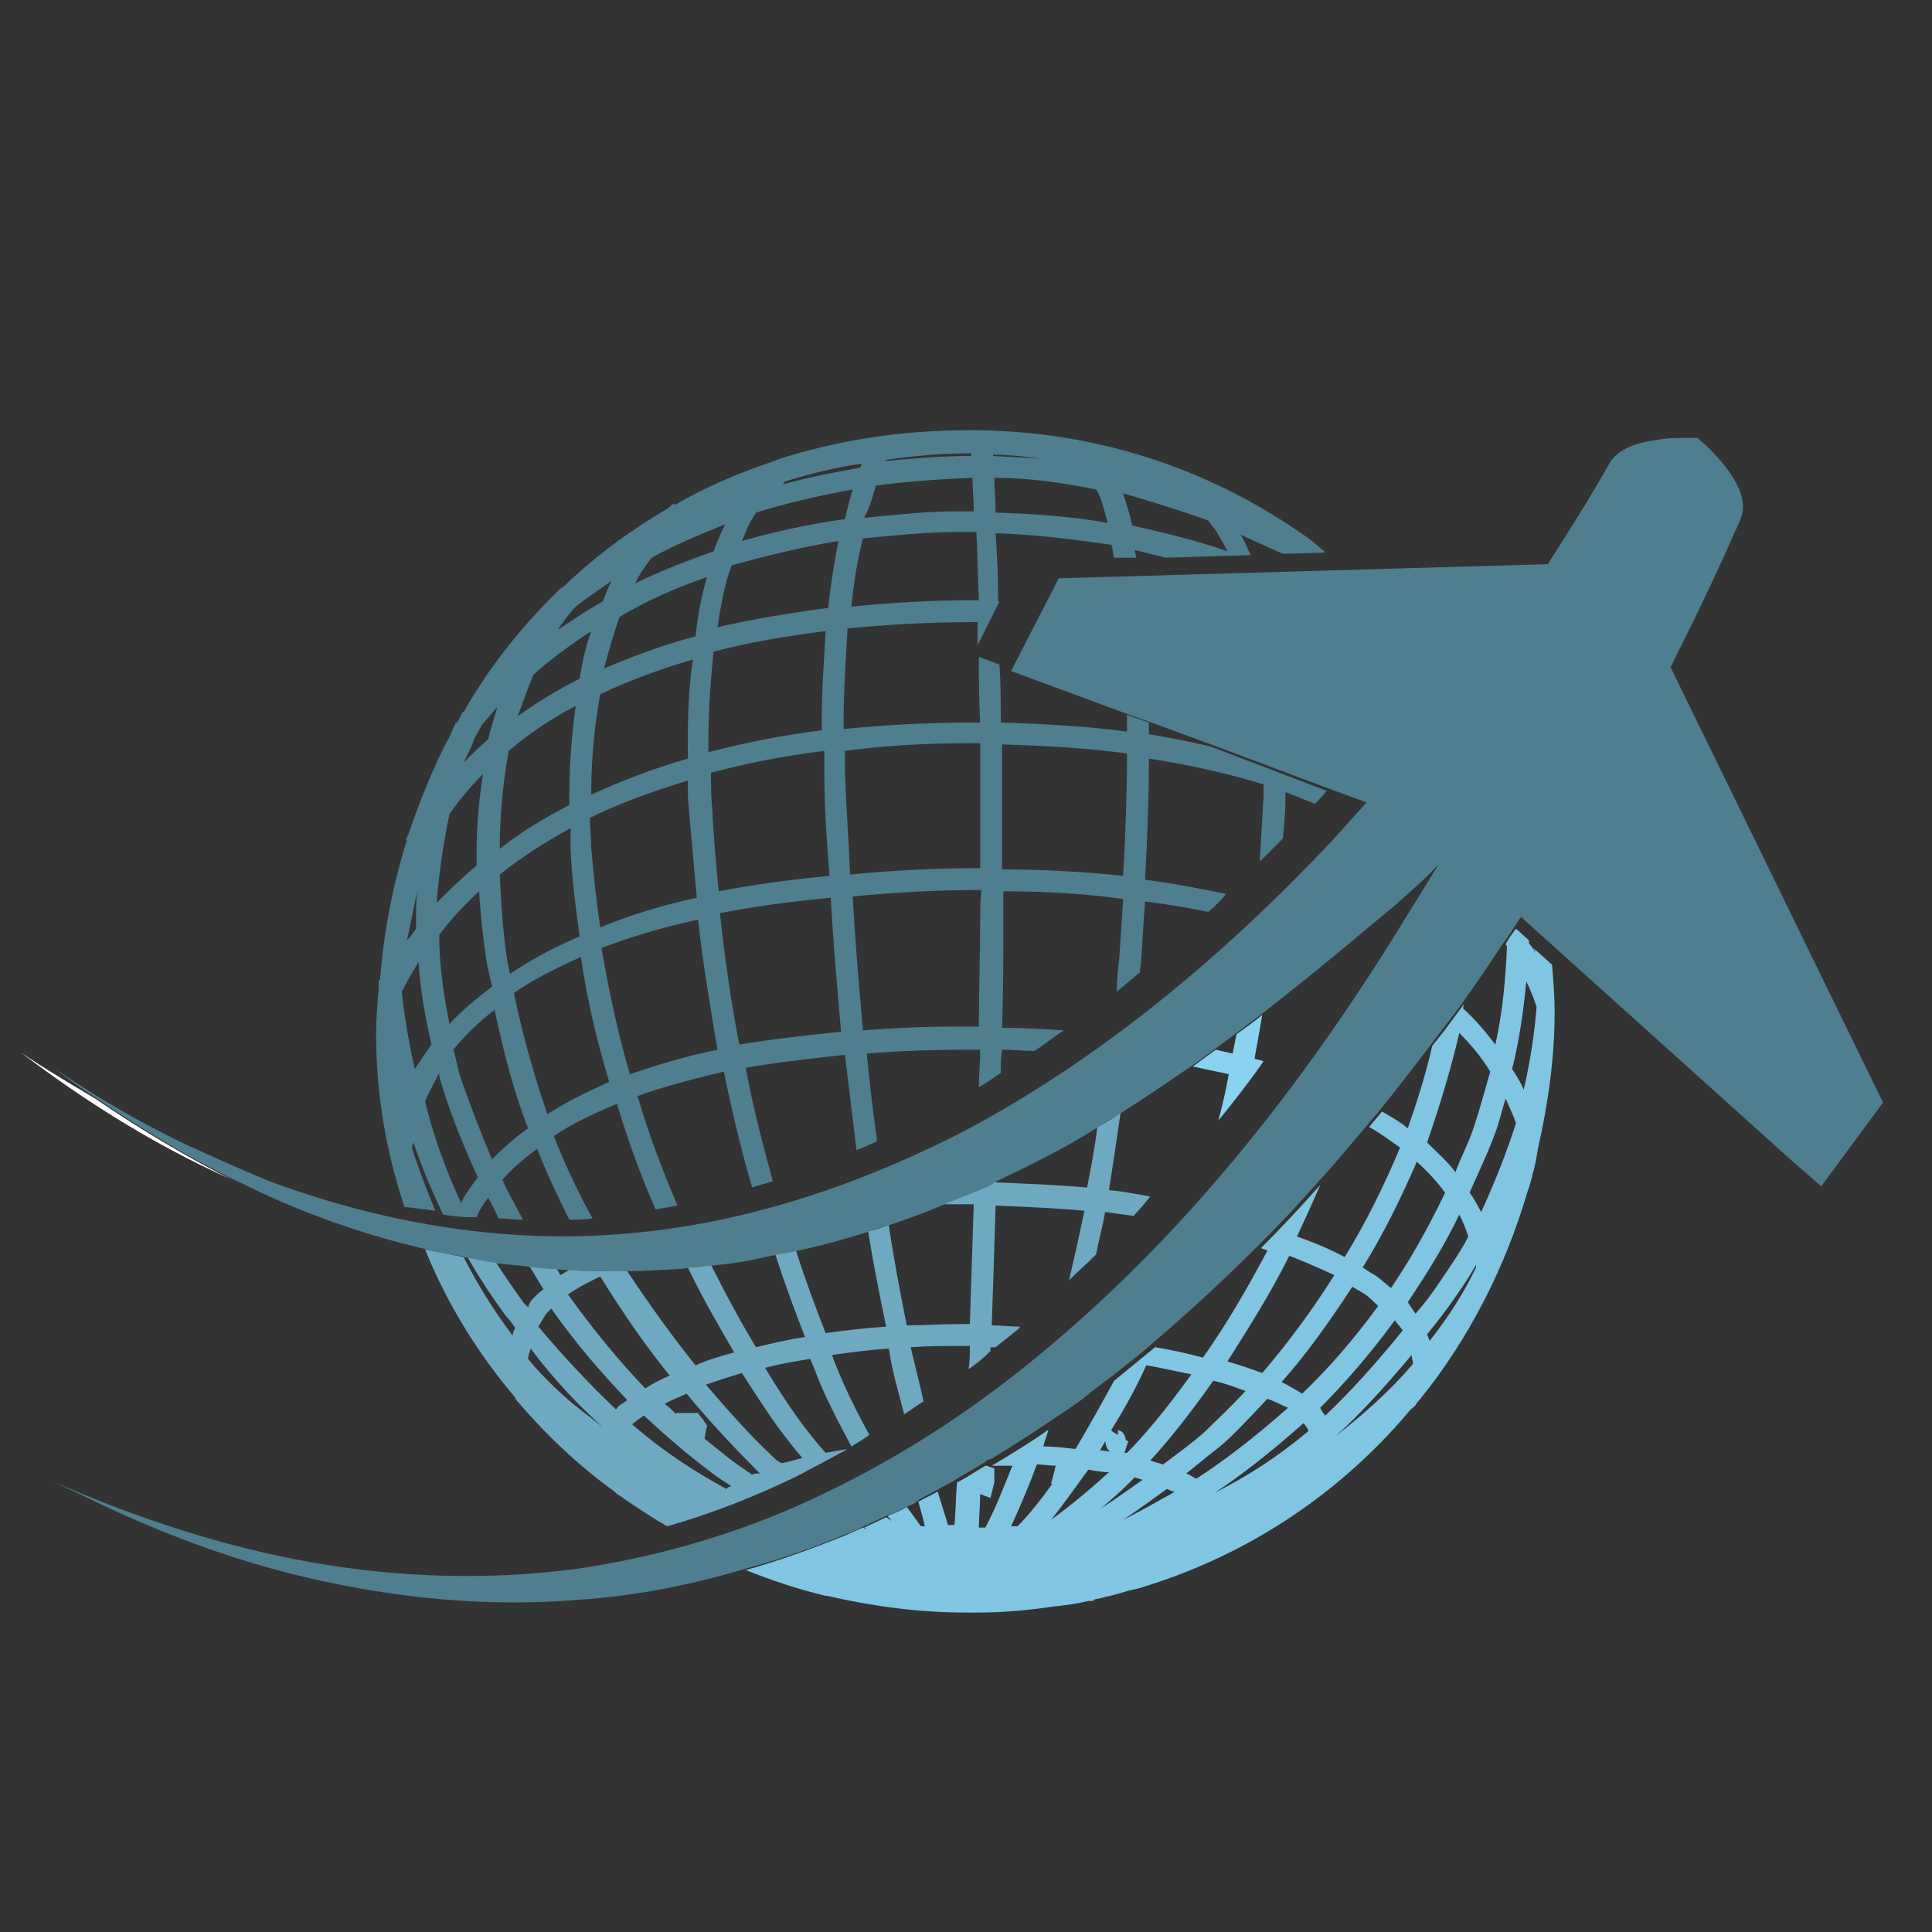 <?xml version="1.0" encoding="utf-8"?>
<!-- Generator: Adobe Illustrator 18.1.0, SVG Export Plug-In . SVG Version: 6.00 Build 0)  -->
<svg version="1.0" id="Layer_1" xmlns="http://www.w3.org/2000/svg" xmlns:xlink="http://www.w3.org/1999/xlink" x="0px" y="0px"
	 viewBox="0 0 150 150" enable-background="new 0 0 150 150" xml:space="preserve">
<rect x="0" y="0" width="150" height="150" fill="#333333" stroke="none"/>
<g>
	<path fill="none" d="M66.2,38c-2.7,0.5-5.3,1.1-7.5,1.8c-0.2,0.3-0.3,0.5-0.5,0.8C58,41,57.8,41.6,57.6,42c2.4-0.7,5.1-1.3,8-1.7
		C65.8,39.4,66,38.7,66.2,38z"/>
	<path fill="none" d="M66.9,36c-2.1,0.4-4.1,0.8-6,1.4c0,0-0.1,0.1-0.2,0.1c1.9-0.5,3.9-0.9,6-1.3C66.8,36.1,66.9,36,66.9,36z"/>
	<path fill="none" d="M75.6,46.6c0.1,0,0.2,0,0.3,0c0-2-0.1-3.8-0.2-5.3c-0.5,0-0.9,0-1.3,0c-2.7,0-5.2,0.2-7.6,0.5
		c-0.3,1.5-0.6,3.2-0.9,5.3C69,46.8,72.2,46.6,75.6,46.6z"/>
	<path fill="none" d="M56.3,40.7c-2.2,0.8-4.1,1.7-5.7,2.6c-0.4,0.6-0.9,1.3-1.3,2.1c1.8-0.9,3.9-1.8,6.1-2.5
		C55.7,42,56,41.3,56.3,40.7z"/>
	<path fill="none" d="M64.3,47.3c0.2-2,0.5-3.7,0.8-5.2c-3.1,0.5-5.8,1.2-8.3,2c-0.4,1.3-0.8,2.9-1.1,4.8
		C58.3,48.2,61.2,47.6,64.3,47.3z"/>
	<path fill="none" d="M75.7,39.7c-0.1-1-0.1-1.9-0.1-2.6c-2.7,0-5.2,0.3-7.5,0.6c-0.2,0.7-0.5,1.5-0.8,2.5c2.3-0.3,4.6-0.5,7.2-0.5
		C74.9,39.6,75.3,39.7,75.7,39.7z"/>
	<path fill="none" d="M45.9,61.7c2.2-1,4.7-2,7.5-2.8c0-0.4,0-0.8,0-1.2c0-2.4,0.1-4.6,0.3-6.5c-2.7,0.8-5.1,1.7-7.2,2.7
		C46.1,56.1,45.9,58.7,45.9,61.7z"/>
	<path fill="none" d="M54,49.3c0.3-1.7,0.5-3.3,0.9-4.6c-2.5,0.9-4.8,2-6.7,3.1c-0.5,1.2-0.9,2.5-1.2,4C49,50.9,51.3,50.1,54,49.3z"
		/>
	<path fill="none" d="M45.9,63.5c0,0.8,0,1.5,0.1,2.3c0.1,2.2,0.4,4.2,0.7,6.2c2.2-0.8,4.7-1.6,7.5-2.3c-0.2-2.2-0.4-4.4-0.6-6.7
		c0-0.9,0-1.6-0.1-2.4C50.6,61.4,48.1,62.4,45.9,63.5z"/>
	<path fill="none" d="M55.1,57.7c0,0.2,0,0.5,0,0.8c2.7-0.7,5.6-1.3,8.8-1.7c0-0.3,0-0.6,0-0.8c0-2.6,0.1-4.8,0.3-6.9
		c-3.2,0.4-6.1,1-8.7,1.6C55.2,52.7,55.1,55,55.1,57.7z"/>
	<path fill="none" d="M55.1,60.1c0,0.9,0,1.8,0.1,2.8c0.1,2.3,0.3,4.3,0.5,6.4c2.6-0.5,5.5-0.9,8.6-1.2c-0.2-2.7-0.3-5.3-0.4-8
		c0-0.5,0-1,0-1.6C60.7,58.8,57.8,59.4,55.1,60.1z"/>
	<path fill="none" d="M55.9,70.9c0.4,3.7,1,7,1.5,10.2c2.4-0.4,5-0.8,7.8-1c-0.3-3.4-0.6-6.8-0.8-10.4C61.3,70,58.4,70.4,55.9,70.9z
		"/>
	<path fill="none" d="M75.4,35.2c0,0-0.1,0-0.1,0c-2.2,0-4.4,0.2-6.5,0.5c0,0.1-0.1,0.1-0.1,0.2c2.1-0.3,4.4-0.4,6.7-0.4
		C75.4,35.3,75.4,35.3,75.4,35.2z"/>
	<path fill="none" d="M46.8,73.6c0.5,3.5,1.3,6.8,2.2,9.8c2-0.7,4.3-1.4,6.9-2c-0.6-3.1-1.1-6.4-1.5-10.1
		C51.4,72,48.9,72.7,46.8,73.6z"/>
	<path fill="none" d="M62.8,105.6c-1.2,0.2-2.4,0.4-3.5,0.7c0.9,1.4,1.8,2.7,2.4,3.7c0.6,1,1.4,1.9,2.3,2.9l1.7-0.3
		c0.1,0,0.2-0.1,0.2-0.1c-1.1-1.9-2.1-4-2.9-6.1C63,106.1,62.9,105.8,62.8,105.6z"/>
	<path fill="none" d="M32.3,71.7c0-0.9,0-1.7,0.1-2.5c-0.3,1.2-0.5,2.5-0.7,3.8c0.2-0.3,0.4-0.6,0.7-0.9
		C32.3,72,32.3,71.8,32.3,71.7z"/>
	<path fill="none" d="M33.5,81.2c-0.5-2.3-0.9-4.4-1-6.4c-0.7,1.1-1.1,1.9-1.3,2.4c0.1,1.1,0.4,3.3,1,6C32.6,82.5,33,81.8,33.5,81.2
		z"/>
	<path fill="none" d="M76.8,105c0.1-0.1,0.3-0.2,0.4-0.3c-0.1,0-0.3,0-0.4,0C76.8,104.8,76.8,104.9,76.8,105z"/>
	<path fill="none" d="M47.5,45.1c-1.8,1.2-2.8,2-2.8,2v0c0,0-0.6,0.6-1.4,1.8c1.1-0.7,2.2-1.5,3.5-2.2C47,46.1,47.3,45.6,47.5,45.1z
		"/>
	<path fill="none" d="M38.7,54.9c-0.7,0.8-1.2,1.3-1.2,1.4c-0.2,0.4-0.4,0.7-0.6,1.1c-0.2,0.4-0.4,0.9-0.7,1.8
		c0.6-0.6,1.2-1.2,1.9-1.8C38.2,56.5,38.5,55.7,38.7,54.9z"/>
	<path fill="none" d="M44.2,62c0-2.7,0.2-5,0.5-7.2c-2,1.1-3.7,2.3-5.2,3.5c-0.5,2.2-0.8,4.7-0.8,7.6c1.6-1.2,3.4-2.3,5.4-3.4
		C44.2,62.3,44.2,62.2,44.2,62z"/>
	<path fill="none" d="M45.9,49.1c-1.8,1.2-3.3,2.3-4.5,3.4c-0.4,0.9-0.8,2-1.2,3.3c1.4-1,3-2,4.8-2.9C45.3,51.4,45.6,50.2,45.9,49.1
		z"/>
	<path fill="none" d="M38.1,76.6c-0.1-0.6-0.3-1.1-0.4-1.8c-0.3-2-0.5-3.8-0.6-5.6c-1.3,1.2-2.3,2.3-3.2,3.4c0,2.2,0.4,4.5,0.8,6.9
		C35.8,78.5,36.9,77.6,38.1,76.6z"/>
	<path fill="none" d="M35.7,93.4c0.4-0.6,0.8-1.3,1.3-2c-1-2.3-2-4.8-2.9-7.5c-0.1-0.2-0.1-0.4-0.2-0.7c-0.5,0.8-0.9,1.6-1.1,2.2
		C33.5,87.9,34.4,90.6,35.7,93.4z"/>
	<path fill="none" d="M37.1,67.2c0-0.3,0-0.6,0-0.9c0-2.3,0.2-4.3,0.5-6.2c-1.1,1.1-1.9,2.1-2.6,3.1c-0.4,1.9-0.8,4.2-0.9,6.9
		C34.9,69.1,35.9,68.2,37.1,67.2z"/>
	<path fill="none" d="M35.3,81.4c0.2,0.7,0.2,1.3,0.5,2c0.7,2.3,1.6,4.5,2.5,6.5c0.8-0.8,1.7-1.7,2.8-2.5c-1-2.9-1.9-6-2.6-9.2
		C37.2,79.3,36.1,80.4,35.3,81.4z"/>
	<path fill="none" d="M89.2,57c1.7,0.3,3.4,0.6,4.9,1l-4.9-1.8c0,0.2,0,0.4,0,0.7C89.2,56.9,89.2,57,89.2,57z"/>
	<path fill="none" d="M39.9,77.1c0.7,3.4,1.5,6.5,2.6,9.4c1.4-0.9,3-1.7,4.9-2.5c-0.9-3-1.7-6.2-2.2-9.7
		C43.2,75.2,41.4,76.1,39.9,77.1z"/>
	<path fill="none" d="M77.4,39.7c3.1,0.1,6,0.4,8.7,0.8c-0.3-1.1-0.6-2-0.9-2.6c-2.5-0.5-5.2-0.8-7.9-0.9
		C77.3,37.8,77.3,38.7,77.4,39.7z"/>
	<path fill="none" d="M81.4,35.7c-1.4-0.2-2.9-0.3-4.3-0.4l0,0.1C78.6,35.4,80,35.5,81.4,35.7z"/>
	<path fill="none" d="M66,67.9c3.1-0.3,6.4-0.5,10.1-0.5c0-1.8,0-3.5,0-5.2c0-1.6,0-3,0-4.5c-0.2,0-0.5,0-0.7,0
		c-3.6,0-6.8,0.2-9.8,0.5c0,0.6,0,1.1,0,1.7C65.7,62.7,65.9,65.3,66,67.9z"/>
	<path fill="none" d="M95.2,42.9c-0.3-0.6-0.6-1.2-0.9-1.6c-0.2-0.3-0.4-0.5-0.6-0.8c-2-0.7-4.2-1.5-6.7-2c0.2,0.7,0.5,1.6,0.7,2.5
		C90.5,41.4,93,42.1,95.2,42.9z"/>
	<path fill="none" d="M45,72.6c-0.3-2.2-0.6-4.4-0.7-6.8c0-0.5,0-1,0-1.6c-2.1,1.1-3.9,2.4-5.5,3.6c0.1,2.1,0.2,4.3,0.6,6.7
		c0.1,0.3,0.1,0.6,0.2,0.9C41.1,74.5,42.9,73.5,45,72.6z"/>
	<path fill="none" d="M66.9,80c2.5-0.2,5.1-0.3,7.9-0.3c0.4,0,0.7,0,1.1,0c0.1-2.8,0.1-5.6,0.1-8.3c0-0.8,0-1.5,0-2.3
		c-3.6,0-6.9,0.2-10,0.5C66.3,73.1,66.6,76.6,66.9,80z"/>
	<path fill="none" d="M77.8,67.4c3.4,0,6.5,0.2,9.4,0.5c0.2-3.5,0.3-6.7,0.3-9.5c-3-0.4-6.2-0.6-9.8-0.7c0,1.4,0,2.8,0,4.5
		C77.8,63.9,77.8,65.6,77.8,67.4z"/>
	<path fill="none" d="M76,50.1c0-0.6,0-1.2,0-1.8c-0.1,0-0.2,0-0.3,0c-3.5,0-6.8,0.2-9.8,0.5c-0.2,2.1-0.3,4.4-0.3,7.1
		c0,0.2,0,0.4,0,0.7c3.1-0.3,6.3-0.6,9.9-0.5c0.1,0,0.1,0,0.2,0c0.2,0,0.3,0,0.5,0c0-1.8,0-3.5-0.1-5.1l-0.4-0.1L76,50.1z"/>
	<path fill="none" d="M108.1,100.1c1.5-2.2,2.9-4.7,4.2-7.4c-0.6-0.8-1.3-1.6-2.2-2.4c-1.3,3-2.7,5.8-4.2,8.2
		c0.4,0.2,0.8,0.4,1.1,0.7C107.4,99.5,107.7,99.8,108.1,100.1z"/>
	<path fill="none" d="M101.2,108.2c2-1.9,4-4.2,5.9-6.8c-0.3-0.3-0.6-0.6-1-0.9c-0.3-0.2-0.7-0.4-1-0.6c-1.8,2.9-3.7,5.4-5.4,7.4
		C100.2,107.6,100.7,107.9,101.2,108.2z"/>
	<path fill="none" d="M90.3,113.7c1.2-0.9,2.2-1.7,3.2-2.5c0.8-0.7,2-1.8,3.2-3.2c-0.8-0.3-1.6-0.5-2.5-0.8
		c-1.9,2.7-3.6,4.8-4.9,6.2C89.7,113.5,90,113.6,90.3,113.7z"/>
	<path fill="none" d="M103.5,99.1c-1.1-0.5-2.2-1.1-3.5-1.5c-1.6,3.2-3.3,5.8-4.9,8.2c1,0.3,1.9,0.6,2.7,0.9
		C99.7,104.6,101.6,102,103.5,99.1z"/>
	<polygon fill="none" points="82.4,114 82.5,114 82.4,113.9 82.4,114 	"/>
	<path fill="none" d="M86.8,111.5l0-0.4c0,0,0.5-0.1,0.6,0.8l0.2,0.1l-0.3,0.9c0.1,0,0.1,0,0.2,0c1.2-1.2,2.9-3.3,5-6.1
		c-1.1-0.3-2.3-0.5-3.5-0.7c-1,1.9-1.9,3.7-2.8,5.2l0,0.1L86.8,111.5z"/>
	<path fill="none" d="M85.8,111.9L85.8,111.9c-0.1,0.2-0.2,0.4-0.4,0.6c0.3,0,0.5,0.1,0.8,0.1C86.1,112.6,85.9,112.4,85.8,111.9z"/>
	<path fill="none" d="M83.7,112.3c0.9-1.5,1.9-3.3,3-5.3c-0.7,0.6-1.4,1.2-2.2,1.7c-0.9,0.7-1.9,1.4-2.9,2c-0.1,0.4-0.3,0.9-0.4,1.3
		C82,112.1,82.8,112.2,83.7,112.3z"/>
	<path fill="none" d="M74.5,118.4c0.1-1,0.1-2.1,0.2-3.3c-0.5,0.3-0.9,0.5-1.4,0.8c0.3,1,0.5,1.9,0.8,2.6
		C74.2,118.4,74.3,118.4,74.5,118.4z"/>
	<path fill="none" d="M77.5,114v0.6l0,0.3l-0.3,1.2l-0.8-0.3c0,0.9-0.1,1.8-0.1,2.6c0.2,0,0.4,0,0.5,0c0.6-1.3,1.3-2.8,2.1-4.8
		c-0.6,0-1.1,0-1.6,0c-0.1,0.1-0.2,0.1-0.4,0.2c0,0,0,0,0.1,0L77.5,114z"/>
	<path fill="none" d="M81.6,115.2l0.3-1.1c0-0.1,0.1-0.2,0.1-0.3c-0.5,0-1-0.1-1.5-0.1c-0.7,1.9-1.4,3.5-2,4.8c0.2,0,0.3,0,0.5,0
		c0.8-0.9,1.7-2,2.7-3.3H81.6z"/>
	<path fill="none" d="M67.6,118.6C67.6,118.6,67.5,118.6,67.6,118.6c0,0.1,0.1,0.1,0.1,0.1C67.7,118.7,67.6,118.7,67.6,118.6z"/>
	<path fill="none" d="M112.9,91c0.5-1.1,1-2.2,1.4-3.4c0.5-1.5,1-3,1.3-4.4c-0.6-0.9-1.4-2-2.4-3c-0.7,3-1.6,5.8-2.6,8.5
		C111.6,89.5,112.3,90.3,112.9,91z"/>
	<path fill="none" d="M69.4,117.8c0,0-0.1,0-0.1,0c0.1,0.1,0.2,0.2,0.4,0.3C69.5,118.1,69.4,117.9,69.4,117.8z"/>
	<path fill="none" d="M72.3,118.6c-0.2-0.6-0.4-1.2-0.5-1.9c-0.3,0.1-0.6,0.3-0.8,0.5c0.4,0.5,0.8,1.1,1.1,1.5
		C72.1,118.6,72.2,118.6,72.3,118.6z"/>
	<path fill="none" d="M115.9,88.2c-0.5,1.6-1.2,3-1.9,4.4c0.3,0.5,0.6,1,0.9,1.5c1.2-2.4,2-4.8,2.7-7c-0.2-0.6-0.5-1.2-0.8-1.9
		C116.5,86.2,116.3,87.2,115.9,88.2z"/>
	<path fill="none" d="M117.4,83.1c0.3,0.5,0.6,1.1,0.9,1.6c0.7-3,1-5.4,1-6.4c-0.1-0.3-0.3-1-0.8-2C118.4,78.4,118,80.7,117.4,83.1z
		"/>
	<path fill="none" d="M113.2,100.5c-0.8,1.1-1.6,2.2-2.4,3.2c0.1,0.2,0.2,0.3,0.2,0.5c1.5-2,2.7-3.9,3.6-5.7c0-0.1,0-0.2,0-0.2
		C114.2,99,113.7,99.8,113.2,100.5z"/>
	<path fill="none" d="M114.1,96c-0.2-0.5-0.4-1.1-0.7-1.7c-1.2,2.5-2.6,4.7-4,6.8c0.3,0.3,0.5,0.6,0.6,0.9c0.6-0.8,1.3-1.6,1.9-2.5
		C112.7,98.4,113.4,97.2,114.1,96z"/>
	<path fill="none" d="M108.3,102.6c-1.9,2.6-3.8,4.9-5.8,6.8c0.2,0.2,0.3,0.4,0.4,0.6c1.9-1.8,3.9-3.9,6-6.6
		C108.7,103.1,108.5,102.9,108.3,102.6z"/>
	<path fill="none" d="M87.2,118c0.9-0.5,1.8-1,2.8-1.5c0.3-0.2,0.8-0.4,1.2-0.7c-0.2-0.1-0.4-0.2-0.6-0.2
		C89.5,116.4,88.4,117.2,87.2,118z"/>
	<path fill="none" d="M98.4,108.6c-1.5,1.6-2.8,3-3.8,3.8c-0.7,0.6-1.6,1.3-2.5,2c0.3,0.1,0.5,0.3,0.7,0.4c1.9-1.2,4.4-3,7.1-5.5
		C99.5,109.1,99,108.9,98.4,108.6z"/>
	<path fill="none" d="M88,114.8c-0.2,0.2-0.5,0.5-0.6,0.6c-0.5,0.5-1.2,1.1-2,1.7c1.1-0.7,2.1-1.4,3.2-2.2
		C88.4,114.9,88.2,114.8,88,114.8z"/>
	<path fill="none" d="M94.3,115.9L94.3,115.9c2.6-1.3,4.9-2.8,7.3-4.8c-0.1-0.2-0.2-0.4-0.4-0.6C98.7,112.8,96.3,114.6,94.3,115.9z"
		/>
	<path fill="none" d="M84.5,114.1c-1,1.6-2,2.9-2.9,3.9c1.8-1.4,3.4-2.8,4.4-3.7C85.5,114.3,85,114.2,84.5,114.1z"/>
	<path fill="none" d="M103.7,111.5c2.3-1.7,4.3-3.6,5.9-5.6c0-0.2-0.1-0.4-0.1-0.7C107.5,107.7,105.6,109.7,103.7,111.5z"/>
	<path fill="none" d="M53.1,108.2c-0.6,0.3-1.2,0.5-1.7,0.8c0.3,0.3,0.6,0.6,0.9,0.8l0-0.1h1c0.1,0,0.2,0,0.3,0H54l0.2,0.3
		c0.1,0.1,0.2,0.3,0.3,0.4l0.2,0.3l-0.1,0.4l-0.1,0.6c0.5,0.4,1,0.8,1.5,1.2c0.8,0.6,1.5,1,2.2,1.6c0.2-0.1,0.3-0.1,0.5-0.2
		c-0.1-0.1-0.1-0.1-0.2-0.2C57.1,112.6,55.1,110.6,53.1,108.2z"/>
	<path fill="none" d="M40.7,101.7c0.1-0.2,0.3-0.4,0.4-0.7c0.2-0.2,0.5-0.5,0.8-0.7c-0.4-0.6-0.8-1.2-1.1-1.8
		c-0.7-0.1-1.3-0.1-2-0.2c-0.2,0-0.3-0.1-0.5-0.1c0.7,1.1,1.4,2.2,2.2,3.2C40.5,101.5,40.6,101.6,40.7,101.7z"/>
	<path fill="none" d="M43.9,98.7c-0.3,0-0.7-0.1-1-0.1c0.1,0.2,0.2,0.4,0.3,0.5C43.4,99,43.7,98.9,43.9,98.7z"/>
	<path fill="none" d="M39.6,103.8c0.1-0.2,0.2-0.4,0.2-0.6c-0.2-0.3-0.5-0.6-0.7-0.9c-1.2-1.5-2.1-3.1-3-4.6c-0.1,0-0.2,0-0.3-0.1
		l0,0C36.8,99.7,38.1,101.8,39.6,103.8z"/>
	<path fill="none" d="M41.1,104.8c-0.1,0.3-0.1,0.5-0.2,0.8c0.9,1.1,1.8,2.1,2.8,2.9c1,0.9,2,1.6,3,2.4c0,0,0,0,0,0
		C44.9,109.1,43,107.1,41.1,104.8z"/>
	<path fill="none" d="M42.4,102c-0.3,0.4-0.5,0.7-0.6,1c2.1,2.6,4.1,4.7,6,6.4c0.1-0.1,0.1-0.2,0.2-0.2c0.2-0.2,0.5-0.4,0.7-0.5
		c-2-2-4-4.4-5.9-7.1C42.7,101.8,42.5,101.9,42.4,102z"/>
	<path fill="none" d="M84.4,92.5c0.3-1.5,0.5-3.1,0.8-4.7c-2.5,1.5-5.2,2.9-7.9,4.2c0,0,0,0.1,0,0.1C79.8,92.2,82.2,92.3,84.4,92.5z
		"/>
	<path fill="none" d="M68.6,103.2c-0.5-2.4-0.9-4.9-1.4-7.4c-1.9,0.6-3.7,1-5.7,1.5c0.9,2.5,1.7,4.7,2.3,6.4
		C65.4,103.5,67,103.3,68.6,103.2z"/>
	<path fill="none" d="M62.2,104c-0.7-1.8-1.5-3.9-2.3-6.4c-0.6,0.1-1.3,0.3-1.9,0.4c-1,0.2-2.1,0.3-3.2,0.4c1.2,2.4,2.4,4.6,3.5,6.4
		C59.6,104.5,60.9,104.2,62.2,104z"/>
	<path fill="none" d="M56.7,105.2c-1.1-1.9-2.4-4.1-3.6-6.6c-1.6,0.1-3.1,0.2-4.7,0.2c1.7,2.8,3.5,5.2,5.3,7.3
		C54.6,105.8,55.6,105.5,56.7,105.2z"/>
	<path fill="none" d="M52,106.8c-1.8-2.2-3.6-4.8-5.4-7.7c-1,0.5-1.8,1-2.5,1.4c2,2.8,4,5.2,6,7.2C50.7,107.4,51.3,107.1,52,106.8z"
		/>
	<path fill="none" d="M74.5,102.9c0.3,0,0.5,0,0.7,0c0.1-2.9,0.2-6,0.3-9.3c-0.5,0-0.9,0-1.4,0c-0.3,0-0.6,0-1,0
		c-1.4,0.6-2.9,1.1-4.3,1.6c0.4,2.7,0.9,5.3,1.4,7.8C71.6,103,73,102.9,74.5,102.9z"/>
	<path fill="none" d="M119.2,74c0-0.2-0.1-0.4-0.1-0.6l-0.4-0.3c0,0.1,0,0.1,0,0.2C118.9,73.5,119,73.7,119.2,74z"/>
	<path fill="none" d="M96.1,80.4c-0.5,0.4-1.1,0.8-1.6,1.2c0.4,0.1,0.9,0.2,1.3,0.3C95.9,81.3,96,80.9,96.1,80.4z"/>
	<path fill="none" d="M111.3,81.3c-1.3,1.7-2.6,3.4-3.9,5c0.7,0.4,1.4,0.9,2,1.3C110.1,85.7,110.7,83.5,111.3,81.3z"/>
	<path fill="none" d="M104.4,97.6c1.5-2.5,3-5.4,4.3-8.5c-0.7-0.5-1.5-1.1-2.4-1.6c-1.2,1.5-2.5,2.9-3.8,4.4c-0.6,1.4-1.2,2.8-1.8,4
		C102.1,96.5,103.3,97,104.4,97.6z"/>
	<path fill="none" d="M116.1,81.2c0.6-2.7,0.8-5.3,0.9-7.6c0-0.1-0.1-0.1-0.1-0.2c-1,1.5-2,2.9-3,4.4c-0.1,0.1-0.1,0.2-0.2,0.3
		c0,0.1,0,0.2-0.1,0.4C114.6,79.3,115.4,80.2,116.1,81.2z"/>
	<path fill="none" d="M49.9,109.9c-0.3,0.2-0.6,0.4-0.8,0.6c-0.1,0-0.1,0.1-0.1,0.1c2.5,2.1,4.9,3.7,7.3,5c0.1-0.1,0.2-0.2,0.3-0.2
		c-0.5-0.4-1-0.7-1.6-1.1C53.5,113.1,51.7,111.6,49.9,109.9z"/>
	<path fill="none" d="M60.4,110.9c-0.7-1.1-1.7-2.5-2.8-4.2c-1,0.3-2,0.6-2.8,0.9c1.8,2.1,3.6,4,5,5.4c0.3,0.3,0.6,0.5,0.9,0.8
		c0.5-0.1,1-0.3,1.6-0.4C61.6,112.5,61,111.7,60.4,110.9z"/>
	<path fill="none" d="M93.5,105.3c1.6-2.4,3.3-5.1,5-8.3c-0.2-0.1-0.3-0.1-0.5-0.2c-2.6,2.6-5.3,5.1-8.1,7.5c0,0,0,0.1-0.1,0.1
		C91.1,104.7,92.3,105,93.5,105.3z"/>
	<path fill="#4F7E8F" d="M32.2,89.8L32.2,89.8c-0.1-0.2-0.1-0.4-0.2-0.6c0-0.1,0-0.3,0.1-0.5c0.6,1.8,1.4,3.7,2.3,5.6
		c0.7,0.1,1.3,0.2,2,0.2c0.2,0,0.4,0,0.6,0c0.2-0.5,0.5-1,0.9-1.5c0.3,0.5,0.6,1.1,0.8,1.6c0.6,0,1.3,0.1,1.9,0.1
		c-0.5-1-1.1-2-1.6-3.1c0.7-0.8,1.6-1.6,2.7-2.4c0.8,2,1.6,3.7,2.5,5.5c0.6,0,1.2,0,1.8-0.1c-1.1-2-2.1-4.1-3-6.4
		c1.3-0.9,3-1.7,4.9-2.5c0.9,3,1.9,5.7,3,8.2c0.6-0.1,1.1-0.2,1.7-0.3c-1.1-2.6-2.2-5.4-3.1-8.5c1.9-0.7,4.2-1.3,6.7-1.9
		c0.7,3.4,1.4,6.3,2.2,9c0.5-0.2,1.1-0.3,1.6-0.5c-0.7-2.6-1.5-5.5-2.1-8.8c2.3-0.4,4.9-0.7,7.7-1c0.3,2.5,0.6,4.9,0.9,7.4
		c0.5-0.2,1-0.4,1.6-0.7c-0.3-2.2-0.6-4.5-0.8-6.8c2.4-0.2,5-0.3,7.8-0.3c0.4,0,0.7,0,1,0c0,1-0.1,1.9-0.1,2.9
		c0.6-0.3,1.1-0.7,1.7-1.1c0-0.6,0-1.2,0.1-1.8c0.9,0,1.7,0.1,2.5,0.1c0.8-0.5,1.5-1.1,2.3-1.6c-1.5-0.1-3.1-0.2-4.8-0.2
		c0.1-2.8,0.1-5.6,0.1-8.3c0-0.8,0-1.6,0-2.3c3.4,0,6.5,0.2,9.3,0.6c-0.1,1.5-0.2,3-0.3,4.6c-0.1,0.9-0.2,1.7-0.2,2.6
		c0.6-0.5,1.2-1,1.8-1.5c0-0.3,0.1-0.7,0.1-1c0.1-1.6,0.2-3.1,0.3-4.5c1.8,0.2,3.4,0.5,4.9,0.8c0.5-0.4,1-0.9,1.4-1.4
		c-2-0.4-4-0.8-6.3-1.1c0.2-3.5,0.3-6.6,0.3-9.4c3.3,0.5,6.3,1.2,8.9,2c0,0.3,0,0.6,0,1c-0.1,1.7-0.2,3.3-0.3,5
		c0.6-0.6,1.2-1.2,1.8-1.8c0.1-1,0.2-2,0.2-3.1c0-0.2,0-0.3,0-0.5c0.8,0.3,1.5,0.6,2.3,0.9c0.3-0.3,0.6-0.6,0.9-1L94.1,58
		c-1.5-0.4-3.2-0.7-4.9-1c0-0.1,0-0.1,0-0.2c0-0.3,0-0.5,0-0.7l-1.7-0.6c0,0.4,0,0.8,0,1.3c-3-0.4-6.3-0.6-9.8-0.7
		c0-1.6,0-3.1-0.1-4.5L76,51c0,1.6,0,3.2,0.1,5.1c-0.2,0-0.3,0-0.5,0c-0.1,0-0.1,0-0.2,0c-3.6,0-6.8,0.2-9.9,0.5c0-0.2,0-0.5,0-0.7
		c0-2.7,0.2-5,0.3-7.1c3-0.3,6.2-0.5,9.8-0.5c0.1,0,0.2,0,0.3,0c0,0.5,0,1.2,0,1.8l1.7-3.4c0,0-0.1,0-0.1,0c0-2-0.1-3.8-0.2-5.3
		c3.2,0.1,6.2,0.5,9,0.9c0.1,0.3,0.1,0.7,0.2,1l1.7,0c0-0.2-0.1-0.5-0.1-0.6c0.8,0.2,1.6,0.4,2.4,0.6l6.6-0.2
		c-0.3-0.6-0.5-1.2-0.8-1.6c1.3,0.6,2.4,1.1,3.3,1.5l3.3-0.1c0,0-0.1-0.1-0.1-0.1l0,0l-0.1-0.1c-0.2-0.1-0.3-0.3-0.5-0.4
		c-0.3-0.3-0.6-0.5-0.6-0.5l0,0c-7.3-5.2-16.2-8.4-26.3-8.4c-5.4,0-10.4,0.8-15,2.3l0,0c0,0-0.1,0.1-0.2,0.1c-2.7,0.9-5.3,2-7.7,3.4
		l-0.1-0.1v0c-0.2,0.1-0.3,0.3-0.5,0.4c-2.9,1.7-5.6,3.7-8,6c-0.1,0.1-0.3,0.2-0.3,0.2l0,0h0l0,0v0c0,0-0.2,0.2-0.5,0.5
		c-2.7,2.7-5,5.6-6.9,8.9c0,0.1-0.2,0.2-0.2,0.2l0,0c-0.1,0.3-0.3,0.5-0.4,0.8l-0.1,0c0,0-0.2,0.4-0.5,1.1c-1.3,2.4-2.3,5-3.2,7.6
		c-0.1,0.1-0.1,0.3-0.2,0.4l0.1,0c-1.1,3.5-1.8,7.1-2.1,10.9l-0.1,0c0,0,0,0.3,0,0.5c0,0,0,0.1,0,0.1l0,0c0,0,0,0.1,0,0.1
		c-0.1,1.2-0.2,2.3-0.2,3.5c0,4.7,0.8,9.2,2.2,13.4c0.8,0.1,1.6,0.2,2.4,0.3C32.8,91.6,32.2,89.8,32.2,89.8z M87.5,58.5
		c0,2.8-0.1,5.9-0.3,9.5c-2.9-0.3-6-0.5-9.4-0.5c0-1.8,0-3.6,0-5.2c0-1.6,0-3,0-4.5C81.3,57.9,84.6,58.1,87.5,58.5z M76.1,71.4
		c0,2.7-0.1,5.5-0.1,8.3c-0.4,0-0.7,0-1.1,0c-2.9,0-5.5,0.1-7.9,0.3c-0.3-3.4-0.6-6.8-0.8-10.4c3.1-0.3,6.3-0.5,10-0.5
		C76.1,69.9,76.1,70.6,76.1,71.4z M75.4,57.7c0.2,0,0.5,0,0.7,0c0,1.5,0,2.9,0,4.5c0,1.6,0,3.4,0,5.2c-3.7,0-7,0.2-10.1,0.5
		c-0.1-2.6-0.3-5.2-0.4-7.9c0-0.6,0-1.1,0-1.7C68.6,57.9,71.8,57.7,75.4,57.7z M93.8,40.4c0.2,0.3,0.4,0.5,0.6,0.8
		c0.3,0.5,0.6,1,0.9,1.6c-2.3-0.8-4.7-1.4-7.4-2c-0.2-1-0.5-1.8-0.7-2.5C89.6,39,91.8,39.7,93.8,40.4z M86,40.6
		c-2.7-0.5-5.6-0.7-8.7-0.8c0-1.1-0.1-1.9-0.1-2.7c2.8,0,5.4,0.4,7.9,0.9C85.5,38.6,85.7,39.5,86,40.6z M81.4,35.7
		c-1.4-0.2-2.9-0.2-4.3-0.3l0-0.1C78.6,35.3,80,35.5,81.4,35.7z M38.2,90c-0.9-2.1-1.7-4.2-2.5-6.5c-0.2-0.7-0.3-1.4-0.5-2
		c0.8-1,1.9-2.1,3.2-3.1c0.7,3.3,1.5,6.4,2.6,9.2C40,88.3,39,89.2,38.2,90z M38.8,67.9c1.5-1.2,3.3-2.4,5.5-3.6c0,0.5,0,1,0,1.6
		c0.1,2.4,0.4,4.6,0.7,6.8c-2.1,0.9-3.9,1.9-5.4,2.9c-0.1-0.3-0.1-0.6-0.2-0.9C39,72.1,38.9,69.9,38.8,67.9z M42.5,86.5
		c-1-2.9-1.9-6-2.6-9.4c1.4-1,3.2-1.9,5.2-2.8c0.5,3.5,1.3,6.7,2.2,9.7C45.5,84.8,43.9,85.6,42.5,86.5z M53.4,57.7
		c0,0.4,0,0.8,0,1.2c-2.8,0.8-5.3,1.8-7.5,2.8c0-3,0.3-5.6,0.7-7.8c2.1-1,4.5-1.9,7.2-2.7C53.5,53.1,53.4,55.2,53.4,57.7z
		 M54.1,69.7c-2.8,0.6-5.3,1.4-7.5,2.3c-0.3-2-0.5-4-0.7-6.2c0-0.8-0.1-1.5-0.1-2.3c2.2-1.1,4.7-2,7.6-2.9c0,0.8,0,1.6,0.1,2.4
		C53.7,65.3,53.9,67.5,54.1,69.7z M48.9,83.4c-0.9-3.1-1.6-6.3-2.2-9.8c2.1-0.8,4.7-1.6,7.5-2.2c0.4,3.7,1,7,1.5,10.1
		C53.2,82,51,82.7,48.9,83.4z M63.8,55.9c0,0.3,0,0.6,0,0.8c-3.2,0.4-6.1,1-8.8,1.7c0-0.2,0-0.5,0-0.8c0-2.7,0.2-5,0.4-7
		c2.6-0.7,5.5-1.2,8.7-1.6C64,51.1,63.8,53.3,63.8,55.9z M64.4,68c-3.1,0.3-6,0.7-8.6,1.2c-0.2-2.1-0.4-4.2-0.5-6.4
		c-0.1-1-0.1-1.8-0.1-2.8c2.6-0.7,5.5-1.3,8.8-1.7c0,0.5,0,1,0,1.6C64,62.8,64.2,65.4,64.4,68z M57.4,81.1
		c-0.6-3.1-1.1-6.4-1.5-10.2c2.5-0.5,5.4-0.9,8.6-1.2c0.2,3.6,0.5,7,0.8,10.4C62.4,80.4,59.8,80.7,57.4,81.1z M68.8,35.7
		c2.1-0.3,4.2-0.5,6.5-0.5c0,0,0.1,0,0.1,0c0,0.1,0,0.1,0,0.2c-2.3,0-4.6,0.2-6.7,0.4C68.8,35.8,68.8,35.7,68.8,35.7z M68,37.7
		c2.3-0.3,4.8-0.5,7.5-0.6c0,0.7,0.1,1.6,0.1,2.6c-0.4,0-0.8,0-1.3,0c-2.6,0-4.9,0.3-7.2,0.5C67.6,39.2,67.8,38.4,68,37.7z
		 M74.5,41.3c0.5,0,0.9,0,1.3,0c0.1,1.5,0.1,3.3,0.2,5.3c-0.1,0-0.2,0-0.3,0c-3.5,0-6.6,0.2-9.6,0.5c0.2-2,0.5-3.8,0.9-5.3
		C69.3,41.6,71.7,41.3,74.5,41.3z M60.9,37.4c1.9-0.6,3.9-1.1,6-1.4c0,0.1-0.1,0.2-0.1,0.3c-2.2,0.4-4.2,0.8-6,1.3
		C60.9,37.4,60.9,37.4,60.9,37.4z M58.2,40.6c0.2-0.3,0.3-0.5,0.5-0.8c2.2-0.7,4.8-1.3,7.5-1.8c-0.2,0.7-0.4,1.4-0.6,2.3
		c-2.9,0.4-5.5,1-8,1.7C57.8,41.6,58,41,58.2,40.6z M65.1,42c-0.3,1.5-0.6,3.3-0.8,5.2c-3.1,0.4-6,0.9-8.6,1.5
		c0.3-1.9,0.6-3.5,1.1-4.8C59.3,43.2,62.1,42.5,65.1,42z M50.6,43.3c1.6-0.9,3.5-1.7,5.7-2.6c-0.3,0.6-0.6,1.3-0.9,2.1
		c-2.2,0.8-4.3,1.6-6.1,2.5C49.7,44.5,50.2,43.8,50.6,43.3z M54.9,44.8c-0.4,1.3-0.7,2.8-0.9,4.6c-2.6,0.7-5,1.6-7.1,2.5
		c0.4-1.5,0.8-2.9,1.2-4C50.1,46.7,52.3,45.7,54.9,44.8z M44.7,47.1L44.7,47.1c0,0,1-0.8,2.8-2c-0.3,0.5-0.5,1.1-0.7,1.6
		c-1.3,0.7-2.4,1.5-3.5,2.2C44.1,47.7,44.7,47.1,44.7,47.1z M41.4,52.4c1.2-1.1,2.7-2.2,4.5-3.4c-0.4,1.1-0.7,2.4-0.9,3.7
		c-1.8,0.9-3.4,1.9-4.8,2.9C40.6,54.5,41,53.4,41.4,52.4z M39.5,58.3c1.4-1.2,3.1-2.4,5.2-3.5c-0.3,2.1-0.5,4.5-0.5,7.2
		c0,0.1,0,0.3,0,0.5c-2.1,1.1-3.9,2.2-5.4,3.4C38.8,63,39.1,60.5,39.5,58.3z M36.8,57.4c0.2-0.4,0.4-0.7,0.6-1.1
		c0.1-0.1,0.5-0.6,1.2-1.4c-0.2,0.8-0.5,1.6-0.7,2.5c-0.7,0.6-1.3,1.2-1.9,1.8C36.4,58.4,36.7,57.8,36.8,57.4z M34.9,63.2
		c0.7-1,1.5-2,2.6-3.1c-0.3,1.9-0.5,3.9-0.5,6.2c0,0.3,0,0.6,0,0.9c-1.2,1-2.2,2-3.1,2.9C34.1,67.5,34.5,65.1,34.9,63.2z M37.2,69.2
		c0.1,1.8,0.3,3.6,0.6,5.6c0.1,0.6,0.3,1.2,0.4,1.8c-1.3,1-2.4,1.9-3.3,2.9c-0.5-2.4-0.8-4.8-0.8-6.9C34.9,71.5,35.9,70.4,37.2,69.2
		z M34.2,83.9c0.8,2.7,1.8,5.1,2.9,7.5c-0.5,0.7-1,1.3-1.3,2c-1.3-2.8-2.2-5.4-2.8-7.9c0.3-0.7,0.7-1.4,1.1-2.2
		C34.1,83.5,34.1,83.7,34.2,83.9z M32.4,69.2c-0.1,0.8-0.1,1.6-0.1,2.5c0,0.1,0,0.3,0,0.4c-0.2,0.3-0.4,0.6-0.7,0.9
		C31.9,71.7,32.1,70.5,32.4,69.2z M32.5,74.7c0.1,2,0.5,4.2,1,6.4c-0.5,0.7-0.9,1.3-1.3,1.9c-0.6-2.7-0.9-4.9-1-6
		C31.4,76.6,31.8,75.8,32.5,74.7z"/>
	<path fill="#89D2F0" d="M94.6,87c1.2-1.5,2.4-3,3.5-4.6c-0.2-0.1-0.4-0.1-0.7-0.2c0.2-1.1,0.4-2.2,0.6-3.4c-0.6,0.5-1.3,1-2,1.5
		c-0.1,0.5-0.2,1-0.3,1.5c-0.4-0.1-0.9-0.2-1.3-0.3c-0.6,0.4-1.2,0.9-1.8,1.3c0.9,0.2,1.9,0.4,2.8,0.6C95.2,84.6,94.9,85.8,94.6,87z
		"/>
	<path fill="#80C5E1" d="M119.2,74c-0.1-0.3-0.3-0.5-0.5-0.8c0-0.1,0-0.1,0-0.2l-1-0.9c-0.3,0.4-0.6,0.8-0.8,1.2
		c0,0.1,0.1,0.1,0.1,0.2c-0.1,2.3-0.3,4.9-0.9,7.6c-0.7-0.9-1.5-1.9-2.5-2.8c0-0.1,0-0.2,0.1-0.4c-0.8,1.1-1.6,2.2-2.5,3.3
		c-0.5,2.2-1.2,4.4-1.9,6.4c-0.6-0.5-1.3-0.9-2-1.3c-0.3,0.4-0.7,0.8-1,1.2c0.9,0.5,1.7,1.1,2.4,1.6c-1.3,3.1-2.7,5.9-4.3,8.5
		c-1.1-0.6-2.3-1.1-3.7-1.6c0.6-1.3,1.2-2.6,1.8-4c-1.5,1.7-3,3.3-4.6,4.9c0.2,0.1,0.3,0.1,0.5,0.2c-1.7,3.2-3.3,5.9-5,8.3
		c-1.2-0.3-2.4-0.6-3.7-0.8c0,0,0-0.1,0.1-0.1c-1.1,0.9-2.2,1.8-3.3,2.7c-1.1,2-2.1,3.8-3,5.3c-0.9-0.1-1.7-0.2-2.5-0.2
		c0.1-0.4,0.3-0.9,0.4-1.3c-1.4,1-2.9,1.9-4.4,2.8c0.5,0,1,0,1.6,0c-0.8,2-1.4,3.5-2.1,4.8c-0.2,0-0.3,0-0.5,0
		c0-0.8,0.1-1.6,0.1-2.6l0.8,0.3l0.3-1.2l0-0.3V114l-0.6-0.2c0,0,0,0-0.1,0c-0.7,0.4-1.4,0.9-2.2,1.3c-0.1,1.2-0.1,2.4-0.2,3.3
		c-0.2,0-0.3,0-0.5,0c-0.2-0.7-0.5-1.6-0.8-2.6c-0.5,0.3-1,0.5-1.5,0.8c0.2,0.7,0.4,1.4,0.5,1.9c-0.1,0-0.2,0-0.3,0
		c-0.3-0.4-0.7-1-1.1-1.5c-0.5,0.3-1,0.5-1.5,0.7c0.1,0.1,0.2,0.2,0.3,0.4c-0.1-0.1-0.2-0.2-0.4-0.3c-0.6,0.3-1.1,0.5-1.7,0.8
		c0.1,0,0.1,0.1,0.1,0.1c-0.1,0-0.1-0.1-0.2-0.1c-0.5,0.2-1.1,0.5-1.6,0.7c-2.5,1-5,1.9-7.5,2.6c2,0.8,4.1,1.5,6.2,2v0
		c0,0,0.1,0,0.1,0c3.5,0.8,7.1,1.3,10.8,1.3c0.3,0,0.6,0,0.9,0h0h0h0l0,0c2.1,0,4.1-0.2,6.1-0.5c0,0,0.1,0,0.1,0v0
		c0.8-0.1,1.6-0.2,2.4-0.4c0,0,0,0,0,0c0.3,0,0.4,0,0.4,0l0-0.1c0.9-0.2,1.8-0.4,2.7-0.7c0.5-0.1,0.9-0.2,1.2-0.3l0,0
		c8.4-2.6,15.3-7.4,20.5-13.5c0.2-0.3,0.4-0.4,0.4-0.4l0,0c0.1-0.1,0.1-0.1,0.2-0.2l0,0h0c0,0,0.1-0.2,0.3-0.4
		c3.9-4.8,6.7-10.4,8.4-16.2c0.3-0.8,0.4-1.4,0.4-1.4l0,0c0.2-0.6,0.3-1.3,0.4-1.9l0,0v0c0.8-3.5,1.3-7.1,1.3-10.6
		c0-1.3-0.1-2.5-0.2-3.7l-1.9-1.7C119.1,73.6,119.2,73.8,119.2,74z M113.3,80.2c1,1,1.8,2,2.4,3c-0.4,1.4-0.8,2.9-1.3,4.4
		c-0.4,1.2-1,2.3-1.4,3.4c-0.6-0.8-1.4-1.5-2.2-2.3C111.7,86.1,112.6,83.2,113.3,80.2z M110,90.2c0.9,0.8,1.6,1.6,2.2,2.4
		c-1.3,2.7-2.7,5.2-4.2,7.4c-0.4-0.3-0.7-0.6-1.1-0.9c-0.3-0.2-0.7-0.4-1.1-0.7C107.3,96,108.7,93.2,110,90.2z M105,99.9
		c0.3,0.2,0.7,0.4,1,0.6c0.4,0.3,0.7,0.6,1,0.9c-1.9,2.6-3.9,4.9-5.9,6.8c-0.5-0.3-1-0.6-1.6-0.9C101.3,105.3,103.1,102.8,105,99.9z
		 M100.1,97.5c1.3,0.5,2.4,1,3.5,1.5c-1.9,3-3.8,5.5-5.6,7.6c-0.8-0.3-1.7-0.6-2.7-0.9C96.8,103.3,98.5,100.7,100.1,97.5z
		 M94.2,107.2c0.9,0.2,1.7,0.5,2.5,0.8c-1.2,1.3-2.4,2.4-3.2,3.2c-0.9,0.8-2,1.6-3.2,2.5c-0.3-0.1-0.7-0.2-1-0.3
		C90.6,112,92.3,109.9,94.2,107.2z M89,106c1.2,0.2,2.4,0.5,3.5,0.7c-2,2.8-3.8,4.9-5,6.1c-0.1,0-0.1,0-0.2,0l0.3-0.9l-0.2-0.1
		c-0.1-0.8-0.6-0.7-0.6-0.8l0,0.4l-0.5-0.3l0-0.1C87.1,109.7,88.1,108,89,106z M85.8,111.9L85.8,111.9c0.1,0.5,0.2,0.7,0.4,0.8
		c-0.3,0-0.5-0.1-0.8-0.1C85.6,112.3,85.7,112.1,85.8,111.9z M82.5,114L82.5,114L82.5,114l-0.1-0.1L82.5,114z M78.5,118.5
		c0.6-1.3,1.3-2.9,2-4.8c0.5,0,1,0.1,1.5,0.1c-0.1,0.1-0.1,0.2-0.1,0.3l-0.3,1.1h0.1c-1,1.4-1.9,2.5-2.7,3.3
		C78.9,118.5,78.7,118.5,78.5,118.5z M81.6,118c0.9-1.1,1.8-2.4,2.9-3.9c0.5,0.1,1.1,0.2,1.6,0.2C85,115.3,83.4,116.7,81.6,118z
		 M87.5,115.3c0.1-0.1,0.4-0.4,0.6-0.6c0.2,0.1,0.4,0.1,0.6,0.2c-1,0.7-2.1,1.5-3.2,2.2C86.3,116.4,87,115.8,87.5,115.3z M90,116.5
		c-0.9,0.5-1.8,1-2.8,1.5c1.2-0.8,2.3-1.6,3.4-2.4c0.2,0.1,0.4,0.2,0.6,0.2C90.8,116.1,90.3,116.3,90,116.5z M92.1,114.4
		c0.9-0.7,1.7-1.4,2.5-2c1-0.8,2.3-2.2,3.8-3.8c0.6,0.2,1.1,0.5,1.6,0.7c-2.7,2.4-5.1,4.2-7.1,5.5C92.6,114.7,92.4,114.5,92.1,114.4
		z M94.3,115.9L94.3,115.9c2-1.3,4.3-3.1,6.9-5.4c0.2,0.2,0.3,0.4,0.4,0.6C99.2,113.1,96.9,114.6,94.3,115.9z M102.5,109.3
		c1.9-1.9,3.9-4.2,5.8-6.8c0.2,0.3,0.5,0.6,0.6,0.8c-2.1,2.6-4.1,4.8-6,6.6C102.7,109.7,102.6,109.5,102.5,109.3z M103.7,111.5
		c1.9-1.7,3.8-3.8,5.9-6.3c0,0.2,0.1,0.5,0.1,0.7C108,107.9,106,109.7,103.7,111.5z M109.9,102c-0.2-0.3-0.4-0.6-0.6-0.9
		c1.4-2.1,2.8-4.3,4-6.8c0.3,0.6,0.5,1.1,0.7,1.7c-0.6,1.2-1.4,2.3-2.2,3.5C111.2,100.4,110.6,101.2,109.9,102z M111,104.1
		c-0.1-0.2-0.1-0.3-0.2-0.5c0.8-1,1.6-2,2.4-3.2c0.5-0.7,1-1.5,1.4-2.2c0,0.1,0,0.2,0,0.2C113.7,100.3,112.5,102.2,111,104.1z
		 M115,94.1c-0.3-0.5-0.5-1-0.9-1.5c0.6-1.4,1.3-2.8,1.9-4.4c0.4-1,0.6-2,0.9-2.9c0.3,0.7,0.6,1.3,0.8,1.9
		C117,89.4,116.1,91.7,115,94.1z M118.3,84.6c-0.2-0.5-0.5-1-0.9-1.6c0.6-2.4,0.9-4.7,1.1-6.8c0.5,1,0.7,1.7,0.8,2
		C119.2,79.3,119,81.6,118.3,84.6z"/>
	<path fill="#6FA9C1" d="M65.8,112.5l-1.7,0.3c-0.8-0.9-1.6-1.9-2.3-2.9c-0.7-1-1.5-2.2-2.4-3.7c1.1-0.3,2.3-0.5,3.5-0.7
		c0.1,0.2,0.2,0.5,0.3,0.7c0.8,2.2,1.9,4.2,2.9,6.1c0.5-0.3,1-0.6,1.4-0.9c-1-1.8-2-3.8-2.8-5.9c0-0.1-0.1-0.2-0.1-0.3
		c1.4-0.2,2.9-0.4,4.4-0.5c0.1,0.3,0.1,0.7,0.2,1.1c0.3,1.5,0.7,2.8,1,4c0.5-0.3,1-0.7,1.5-1c-0.2-1-0.5-2.1-0.8-3.4
		c-0.1-0.3-0.1-0.5-0.2-0.8c1.3-0.1,2.6-0.1,3.9-0.1c0.2,0,0.5,0,0.7,0c0,0.6,0,1.2-0.1,1.8c0.6-0.4,1.2-0.9,1.7-1.4
		c0-0.1,0-0.2,0-0.3c0.1,0,0.3,0,0.4,0c0.5-0.4,1-0.8,1.5-1.2c0.1-0.1,0.3-0.2,0.4-0.4c-0.7,0-1.5-0.1-2.2-0.1
		c0.1-2.9,0.2-6,0.3-9.3c2.4,0.1,4.7,0.2,6.9,0.4c-0.4,1.9-0.8,3.7-1.2,5.4c0.7-0.7,1.4-1.3,2.1-2c0.2-1.1,0.5-2.1,0.7-3.3
		c0.8,0.1,1.4,0.2,2.2,0.3c0.5-0.5,0.9-1,1.3-1.5c-1.1-0.2-2.1-0.4-3.2-0.5c0.3-1.9,0.6-3.9,0.9-6c-0.6,0.4-1.2,0.8-1.8,1.1
		c-0.2,1.6-0.5,3.2-0.8,4.7c-2.3-0.2-4.7-0.3-7.1-0.4c0,0,0-0.1,0-0.1c-0.3,0.1-0.5,0.2-0.7,0.4c-1.1,0.5-2.2,0.9-3.4,1.4
		c0.3,0,0.6,0,1,0c0.5,0,1,0,1.4,0c-0.1,3.2-0.2,6.3-0.3,9.3c-0.3,0-0.5,0-0.7,0c-1.4,0-2.8,0.1-4.2,0.1c-0.5-2.5-1-5.1-1.4-7.8
		c-0.5,0.2-1.1,0.4-1.6,0.5c0.4,2.5,0.9,5,1.4,7.4c-1.6,0.1-3.2,0.3-4.7,0.5c-0.7-1.8-1.5-3.9-2.3-6.4c-0.5,0.1-1.1,0.2-1.6,0.3
		c0.8,2.5,1.6,4.6,2.3,6.4c-1.3,0.2-2.6,0.5-3.8,0.8c-1.1-1.8-2.3-4-3.5-6.4c-0.6,0.1-1.2,0.2-1.8,0.2c1.2,2.5,2.5,4.7,3.6,6.6
		c-1.1,0.3-2.1,0.6-3,1c-1.7-2.1-3.5-4.6-5.3-7.3c-1.5,0-3,0-4.5-0.1c-0.2,0.1-0.5,0.3-0.7,0.4c-0.1-0.2-0.2-0.4-0.3-0.5
		c-0.7,0-1.4-0.1-2.1-0.2c0.4,0.6,0.7,1.2,1.1,1.8c-0.3,0.2-0.6,0.5-0.8,0.7c-0.2,0.2-0.3,0.4-0.4,0.7c-0.1-0.1-0.2-0.2-0.3-0.3
		c-0.8-1.1-1.5-2.1-2.2-3.2c-0.7-0.1-1.4-0.3-2.2-0.4c0.9,1.6,1.9,3.1,3,4.6c0.3,0.3,0.5,0.6,0.7,0.9c-0.1,0.2-0.2,0.4-0.2,0.6
		c-1.5-2-2.8-4.1-3.8-6.1l0,0c-1-0.2-2-0.4-3-0.6c1.7,4.2,4.1,8.1,7,11.5l0,0.1l0,0c2.3,2.7,4.8,5.1,7.7,7.2c0,0,0.1,0.1,0.1,0.1
		l0,0c0.2,0.2,0.5,0.3,0.7,0.5l0,0c0,0,0.3,0.2,0.6,0.4c0.9,0.6,1.8,1.2,2.7,1.7c3.5-1,6.8-2.3,10.1-3.9
		C63,114,64.4,113.3,65.8,112.5z M46.8,110.8c-1-0.8-2-1.5-3-2.4c-1-0.9-2-1.9-2.8-2.9c0-0.2,0.1-0.5,0.2-0.8
		C43,107.1,44.9,109.1,46.8,110.8C46.8,110.8,46.8,110.8,46.8,110.8z M48,109.2c-0.1,0.1-0.1,0.2-0.2,0.2c-1.9-1.8-3.9-3.9-6-6.4
		c0.2-0.3,0.4-0.7,0.6-1c0.1-0.1,0.3-0.3,0.4-0.4c1.9,2.7,3.9,5,5.9,7.1C48.5,108.9,48.2,109,48,109.2z M44.1,100.5
		c0.7-0.5,1.5-0.9,2.5-1.4c1.8,2.9,3.6,5.5,5.4,7.7c-0.7,0.3-1.3,0.6-1.9,1C48.1,105.7,46.1,103.3,44.1,100.5z M56.4,115.6
		c-2.4-1.3-4.9-2.9-7.3-5c0,0,0-0.1,0.1-0.1c0.2-0.2,0.5-0.4,0.8-0.6c1.8,1.7,3.6,3.2,5.2,4.4c0.5,0.4,1,0.7,1.6,1.1
		C56.6,115.4,56.5,115.5,56.4,115.6z M58.4,114.5c-0.7-0.5-1.5-1-2.2-1.6c-0.5-0.4-1-0.8-1.5-1.2l0.1-0.6l0.1-0.4l-0.2-0.3
		c-0.1-0.2-0.2-0.3-0.3-0.4l-0.2-0.3h-0.4c-0.1,0-0.2,0-0.3,0h-1l0,0.1c-0.3-0.3-0.6-0.6-0.9-0.8c0.5-0.3,1.1-0.5,1.7-0.8
		c2,2.4,3.9,4.4,5.5,6c0.1,0.1,0.1,0.1,0.2,0.2C58.7,114.4,58.5,114.4,58.4,114.5z M59.8,112.9c-1.5-1.4-3.2-3.3-5-5.4
		c0.9-0.3,1.8-0.6,2.8-0.9c1.1,1.7,2,3.1,2.8,4.2c0.6,0.8,1.2,1.6,1.9,2.4c-0.5,0.1-1,0.3-1.6,0.4C60.4,113.5,60.1,113.2,59.8,112.9
		z"/>
	<path fill="#FFFFFF" d="M1.6,81.7c5,3.8,10.4,7.2,16.2,9.8c0.2,0.1,0.4,0.2,0.6,0.3c-3.8-1.9-7.5-4.1-11-6.5
		C5.4,84.1,3.5,83,1.6,81.7z"/>
	<path fill="#FFFFFF" d="M131.4,35c0,0,0-0.1-0.1-0.1c-0.1,0.2-0.2,0.5-0.4,0.8C131.1,35.5,131.2,35.3,131.4,35z"/>
	<path fill="#4F7E8F" d="M146.2,85.6l-16.5-33.8c0.3-0.5,0.5-1.1,0.8-1.6c1.6-3.2,3.1-6.4,4.6-9.8c0-0.1,0.1-0.2,0.1-0.3
		c0.9-2.6-3.4-6.1-3.4-6.1s-0.4,0-1.1,0c-0.6,0-1.4,0-2.3,0.2c0,0,0,0-0.1,0c-1.3,0.2-2.7,0.7-3.3,1.7l0,0c-1.4,2.5-3.1,5.2-4.7,7.7
		c0,0.1-0.1,0.1-0.1,0.2l-38,1.1l-3.6,7l-0.1,0.2l9.2,3.4l1.7,0.6l4.9,1.8l8.8,3.3l3,1.1c-0.9,1-1.8,2-2.7,3
		c-8.4,8.9-17.9,16.9-28.7,22.6C69,90.8,63.3,93,57.3,94.4c-6,1.4-12.1,1.9-18.3,1.4c-6.1-0.5-12.2-1.9-18.1-4.1
		c-2.2-0.9-4.4-1.9-6.6-2.9c-3.5-1.7-6.8-3.6-10-5.8c1,0.8,2,1.5,3.1,2.2c3.5,2.4,7.1,4.6,11,6.5c0.7,0.3,1.4,0.7,2.1,1
		c3.9,1.8,8,3.2,12.2,4.2c1,0.2,2,0.5,3,0.6c0.1,0,0.2,0,0.3,0.1c0.7,0.1,1.4,0.3,2.2,0.4c0.2,0,0.4,0.1,0.5,0.1
		c0.7,0.1,1.3,0.1,2,0.2c0.7,0.1,1.4,0.2,2.1,0.2c0.3,0,0.7,0.1,1,0.1c1.5,0.1,3,0.1,4.5,0.1c1.6,0,3.1-0.1,4.7-0.2
		c0.6-0.1,1.2-0.1,1.8-0.2c1.1-0.1,2.1-0.2,3.2-0.4c0.6-0.1,1.3-0.3,1.9-0.4c0.5-0.1,1.1-0.2,1.6-0.3c1.9-0.4,3.8-0.9,5.7-1.5
		c0.5-0.2,1.1-0.4,1.6-0.5c1.5-0.5,2.9-1,4.3-1.6c1.1-0.5,2.3-0.9,3.4-1.4c0.3-0.1,0.5-0.2,0.7-0.4c2.7-1.3,5.4-2.6,7.9-4.2
		c0.6-0.4,1.2-0.8,1.8-1.1c1.9-1.2,3.8-2.5,5.7-3.8c0.6-0.4,1.2-0.9,1.8-1.3c0.5-0.4,1.1-0.8,1.6-1.2c0.7-0.5,1.3-1,2-1.5
		c1.9-1.5,3.8-3,5.6-4.5c1.6-1.3,3.1-2.6,4.7-3.9c1.1-1,2.3-2,3.4-3.2c-1.8,2.9-3.2,5.2-3.9,6.3c-7.3,11.6-15.9,22.4-26.4,31.2
		c-5.2,4.4-10.9,8.2-17.1,11.2c-6.1,3-12.7,5-19.5,6c-6.8,0.9-13.8,0.7-20.6-0.5c-6.8-1.2-13.5-3.4-19.9-6.2
		c0.8,0.4,1.5,0.7,2.3,1.1c5.5,2.7,11.3,4.9,17.3,6.3c6.9,1.6,14,2.3,21.1,1.7c4.5-0.3,8.9-1.2,13.2-2.5c2.6-0.7,5.1-1.6,7.5-2.6
		c0.6-0.2,1.1-0.5,1.6-0.7c0,0,0,0,0,0c0.6-0.3,1.1-0.5,1.7-0.8c0,0,0.1,0,0.1,0c0.5-0.2,1-0.5,1.5-0.7c0.3-0.1,0.6-0.3,0.8-0.5
		c0.5-0.3,1-0.5,1.5-0.8c0.5-0.3,1-0.5,1.4-0.8c0.7-0.4,1.4-0.8,2.2-1.3c0.1-0.1,0.2-0.2,0.4-0.2c1.5-0.9,2.9-1.8,4.4-2.8
		c1-0.7,2-1.3,2.9-2c0.7-0.6,1.4-1.1,2.2-1.7c1.1-0.9,2.2-1.7,3.3-2.7c2.8-2.4,5.5-4.9,8.1-7.5c1.6-1.6,3.1-3.2,4.6-4.9
		c1.3-1.4,2.5-2.9,3.8-4.4c0.3-0.4,0.7-0.8,1-1.2c1.3-1.6,2.6-3.3,3.9-5c0.8-1.1,1.7-2.2,2.5-3.3c0.1-0.1,0.1-0.2,0.2-0.3
		c1-1.4,2-2.9,3-4.4c0.3-0.4,0.6-0.8,0.8-1.2c0.2-0.2,0.3-0.5,0.5-0.7l21,18.9l2.3,2L146.2,85.6z"/>
</g>
</svg>
